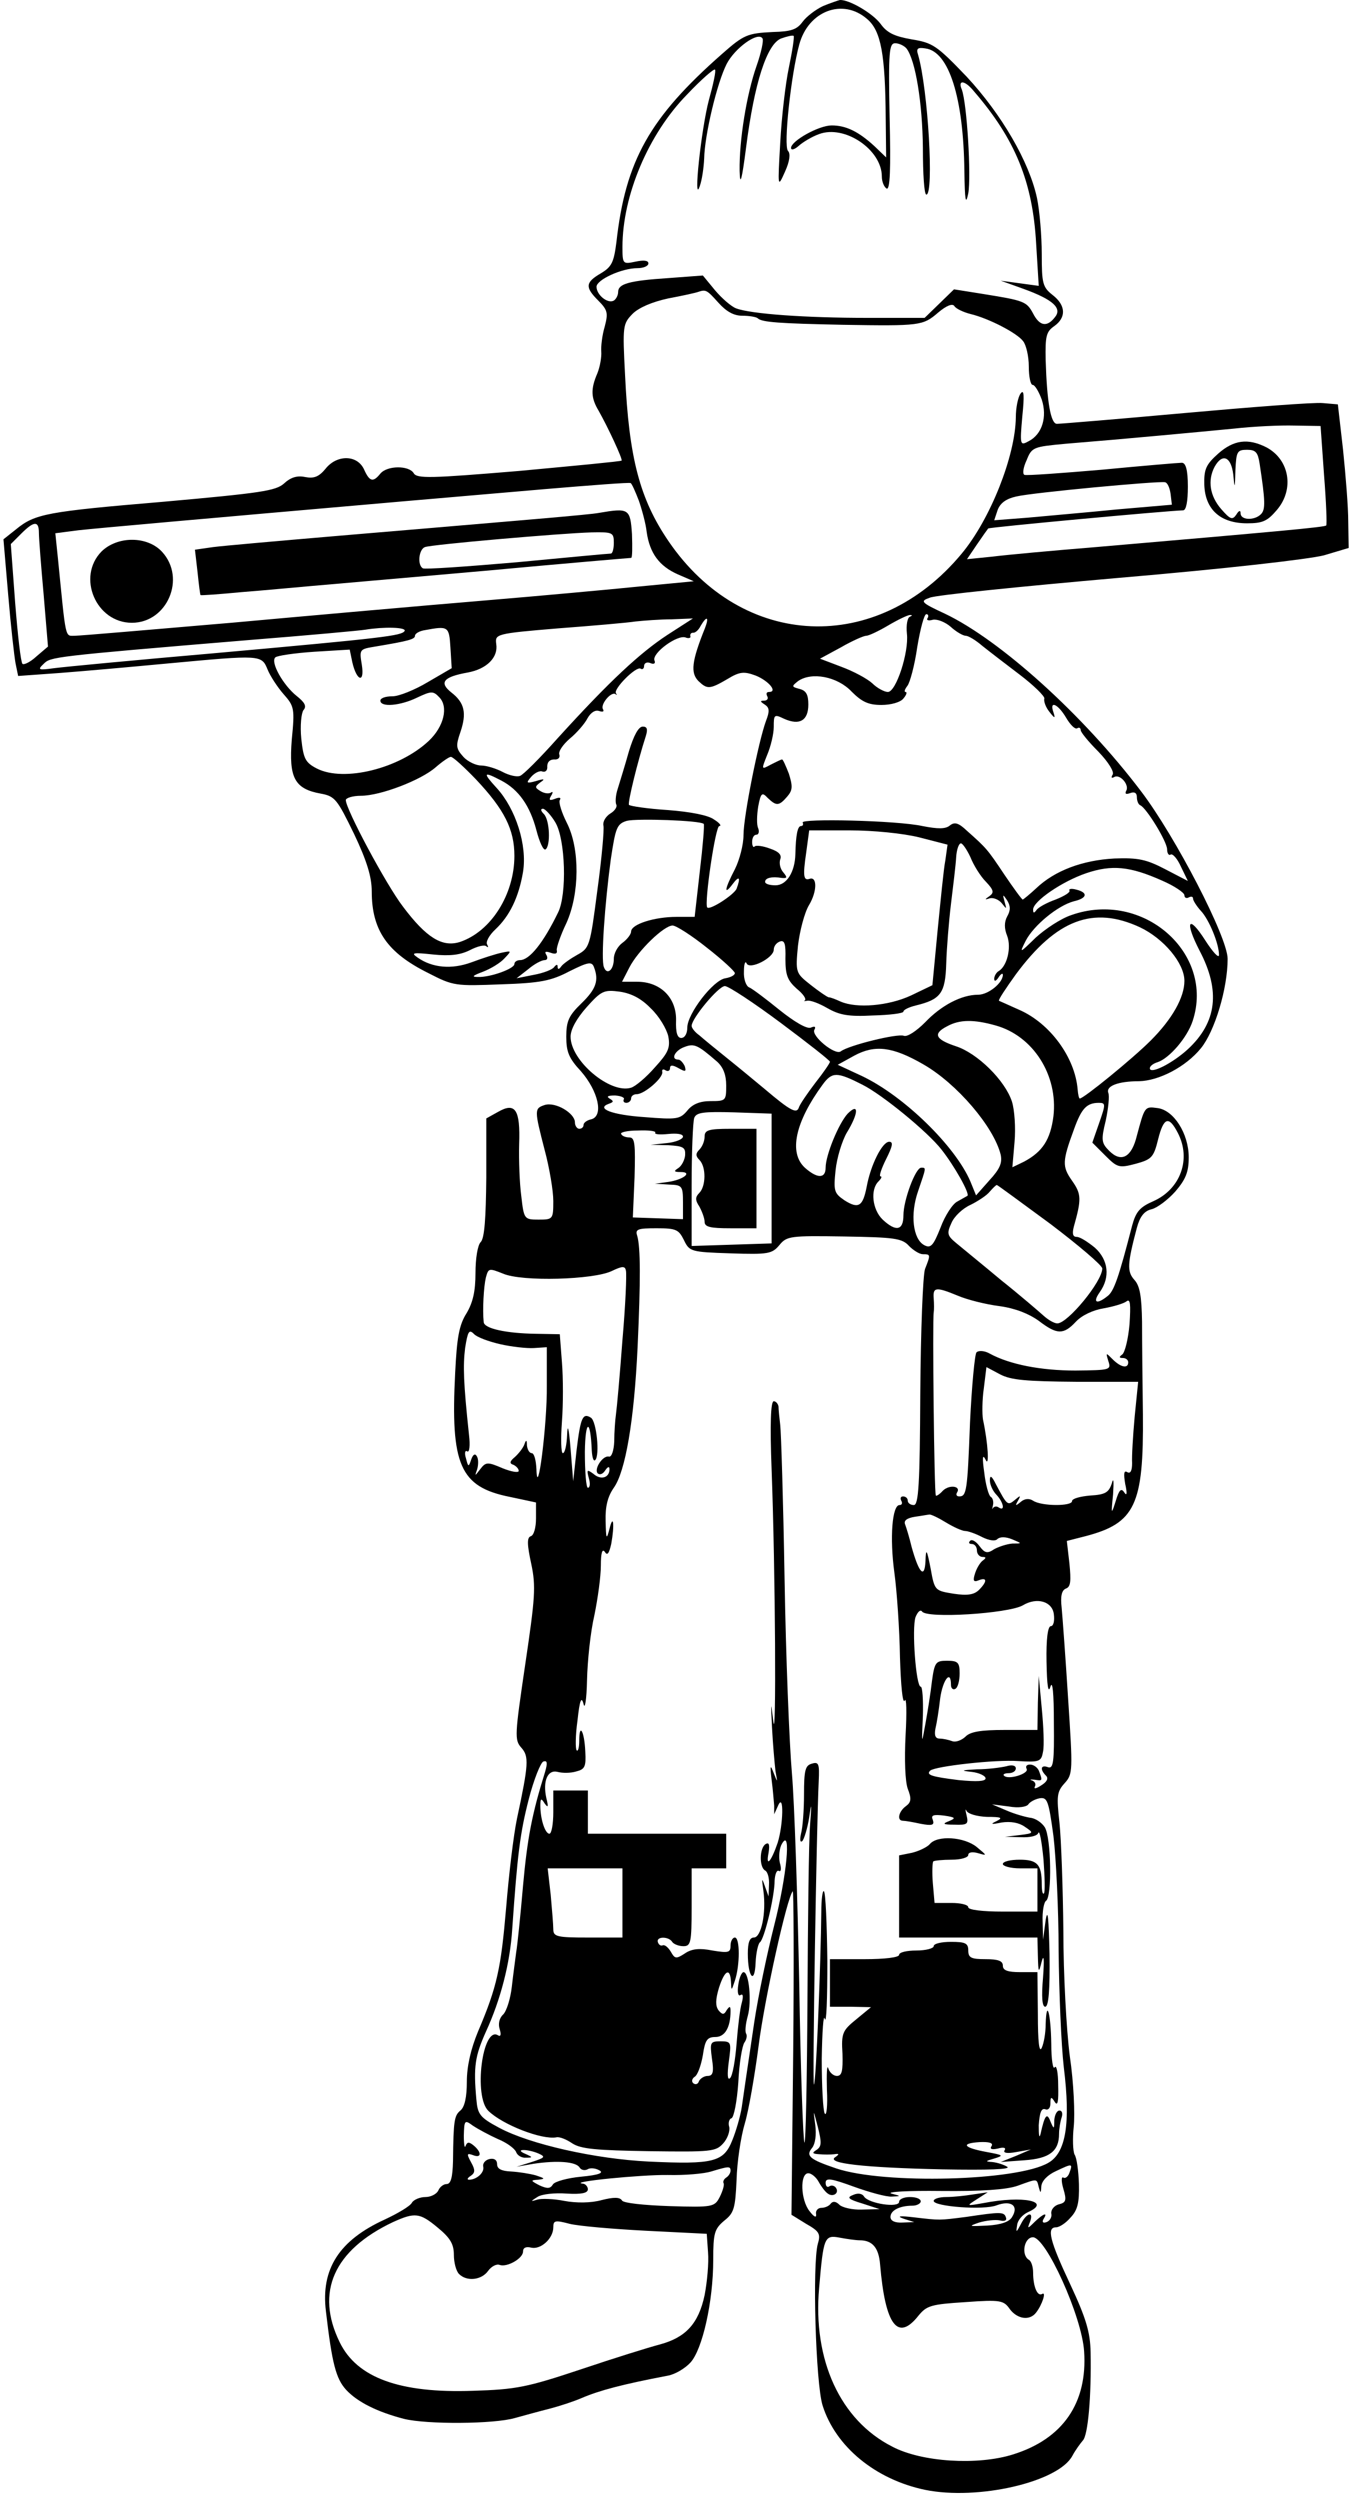 <?xml version="1.0" standalone="no"?>
<!DOCTYPE svg PUBLIC "-//W3C//DTD SVG 20010904//EN"
 "http://www.w3.org/TR/2001/REC-SVG-20010904/DTD/svg10.dtd">
<svg version="1.0" xmlns="http://www.w3.org/2000/svg"
 width="313pt" height="578pt" viewBox="0 0 313 578"
 preserveAspectRatio="xMidYMid meet">
<g transform="translate(0,578) scale(0.1,-0.1)"
fill="#000000" stroke="none">
<path d="M1904 5766 c-17 -8 -38 -24 -47 -36 -13 -18 -26 -23 -69 -24 -59 -3
-67 -6 -118 -51 -167 -147 -223 -246 -244 -435 -6 -47 -11 -57 -36 -72 -36
-21 -37 -32 -6 -63 22 -22 23 -29 15 -60 -6 -20 -9 -46 -8 -58 1 -12 -3 -35
-9 -50 -16 -37 -15 -57 3 -87 21 -37 56 -112 53 -115 -2 -2 -109 -12 -238 -24
-204 -17 -236 -18 -243 -5 -11 18 -61 18 -77 -1 -17 -21 -25 -19 -38 10 -16
34 -63 34 -89 1 -15 -18 -26 -23 -47 -19 -19 4 -34 -1 -49 -15 -19 -17 -54
-22 -277 -42 -273 -23 -299 -28 -343 -64 l-29 -23 11 -129 c6 -71 14 -142 17
-158 l6 -29 97 7 c53 4 165 14 250 22 215 20 216 20 230 -14 6 -15 23 -41 37
-57 25 -28 26 -34 19 -105 -7 -88 6 -114 67 -125 33 -6 38 -13 77 -93 30 -63
41 -100 41 -133 0 -90 36 -142 131 -189 58 -30 63 -30 168 -26 91 3 116 8 158
30 44 22 52 23 57 10 12 -31 5 -51 -29 -84 -29 -28 -35 -41 -35 -77 0 -35 6
-50 34 -80 40 -46 53 -103 24 -111 -10 -2 -18 -8 -18 -13 0 -5 -4 -9 -10 -9
-5 0 -10 7 -10 15 0 21 -45 48 -70 40 -24 -8 -24 -11 0 -104 11 -41 20 -94 20
-118 0 -42 -1 -43 -34 -43 -33 0 -34 1 -40 54 -4 29 -6 84 -5 120 3 81 -9 98
-49 75 l-27 -15 0 -137 c-1 -94 -4 -140 -13 -149 -7 -7 -12 -38 -12 -71 0 -43
-6 -69 -21 -94 -17 -27 -22 -56 -26 -137 -11 -213 11 -264 126 -287 l61 -13 0
-37 c0 -21 -5 -39 -12 -41 -9 -3 -9 -18 1 -64 11 -52 9 -78 -14 -233 -24 -163
-25 -174 -9 -192 18 -20 17 -38 -10 -164 -8 -38 -19 -131 -25 -205 -12 -141
-21 -184 -65 -287 -17 -41 -26 -81 -26 -116 0 -36 -5 -59 -15 -67 -14 -12 -16
-22 -17 -117 -1 -38 -5 -53 -15 -53 -7 0 -16 -7 -19 -15 -4 -8 -17 -15 -30
-15 -12 0 -27 -6 -31 -13 -4 -8 -33 -25 -63 -39 -105 -48 -148 -114 -136 -212
14 -120 23 -156 47 -182 26 -28 72 -51 134 -67 53 -13 208 -12 256 2 22 6 58
16 82 22 23 6 56 17 72 24 42 18 95 32 200 52 17 3 40 17 52 30 28 30 53 141
53 238 0 62 3 71 25 90 23 18 26 28 29 95 1 41 10 100 19 130 9 30 23 111 32
180 14 110 66 344 79 357 2 3 3 -165 1 -372 l-4 -376 34 -21 c30 -17 34 -23
27 -46 -13 -47 -5 -323 11 -374 30 -95 122 -171 237 -195 122 -25 309 18 341
79 7 13 18 28 24 35 12 12 20 102 18 205 -1 45 -10 77 -47 156 -48 102 -55
132 -33 132 8 0 23 10 34 23 16 17 20 34 19 77 -1 30 -5 61 -10 68 -4 8 -5 37
-2 65 3 29 0 101 -9 162 -8 61 -15 191 -15 290 -1 99 -5 212 -9 250 -7 63 -6
72 12 92 19 21 19 28 8 195 -6 95 -13 190 -15 211 -3 26 0 40 10 44 11 4 12
17 8 58 l-6 52 43 11 c115 30 135 72 133 282 -1 74 -2 170 -2 214 -1 59 -5 83
-18 97 -17 19 -16 37 6 120 7 26 17 39 34 43 13 3 38 22 55 41 24 28 31 45 31
79 0 55 -35 110 -73 114 -29 4 -29 3 -47 -64 -12 -50 -36 -63 -64 -35 -18 18
-19 25 -8 70 6 28 9 57 6 64 -6 16 23 27 71 27 46 1 108 33 143 76 32 39 62
138 62 207 0 50 -121 283 -200 387 -134 177 -326 350 -454 411 -56 26 -58 29
-35 37 13 6 211 26 439 46 247 21 438 43 473 52 l57 17 -1 61 c0 34 -6 108
-12 166 l-12 105 -35 3 c-20 2 -163 -9 -319 -23 -155 -14 -288 -25 -296 -25
-14 0 -23 49 -26 148 -1 54 1 65 20 78 28 20 27 48 -4 72 -23 18 -25 27 -25
95 0 42 -5 100 -11 129 -18 84 -82 194 -163 281 -69 72 -78 78 -127 86 -40 7
-57 15 -72 36 -18 24 -72 56 -94 55 -4 -1 -22 -7 -39 -14z m102 -30 c32 -27
42 -81 43 -230 l1 -90 -27 26 c-37 34 -66 48 -99 48 -30 0 -94 -36 -94 -52 0
-6 8 -4 18 5 9 8 30 21 47 27 59 22 145 -36 145 -98 0 -12 5 -24 11 -28 8 -4
10 44 7 165 -3 153 -1 171 13 171 9 0 21 -6 26 -12 21 -27 37 -127 38 -230 0
-60 3 -108 8 -108 18 0 4 243 -19 323 -5 15 -1 18 17 15 54 -7 88 -113 90
-284 1 -68 3 -80 9 -51 7 39 -3 208 -15 240 -10 23 7 22 28 -4 96 -111 136
-210 144 -352 l6 -98 -44 6 -44 6 53 -19 c69 -25 90 -45 72 -66 -18 -23 -35
-20 -50 9 -15 28 -21 30 -114 45 l-69 11 -34 -33 -34 -33 -132 0 c-142 0 -270
9 -304 22 -11 4 -33 23 -49 42 l-28 34 -80 -6 c-90 -6 -116 -13 -116 -32 0 -8
-5 -17 -10 -20 -14 -8 -40 13 -40 32 0 16 58 43 95 43 14 0 25 5 25 11 0 7
-11 8 -30 4 -29 -6 -30 -6 -30 34 0 119 60 261 149 352 33 35 63 61 65 58 3
-2 -4 -34 -14 -70 -18 -68 -37 -247 -21 -199 5 14 9 42 10 63 1 55 30 176 52
219 19 37 73 76 83 59 3 -4 -3 -33 -14 -64 -23 -66 -40 -171 -39 -242 1 -37 5
-23 15 54 19 149 48 239 81 252 14 5 27 8 29 6 2 -2 -3 -35 -11 -73 -8 -38
-17 -116 -20 -174 -6 -105 -6 -105 11 -67 11 24 13 42 7 48 -11 11 7 177 26
246 21 78 101 108 157 59z m-344 -656 c18 -20 35 -30 55 -30 17 0 33 -3 36 -6
9 -9 49 -12 197 -15 179 -3 185 -2 220 28 20 17 34 22 38 15 4 -6 21 -14 37
-18 42 -10 108 -44 122 -63 7 -9 13 -35 13 -58 0 -24 4 -43 9 -43 5 0 14 -15
21 -34 13 -40 1 -80 -30 -96 -20 -11 -21 -10 -15 57 5 49 4 64 -4 53 -6 -8
-11 -33 -11 -55 -1 -89 -59 -236 -126 -316 -195 -234 -506 -221 -677 29 -67
98 -92 193 -101 385 -6 114 -5 118 17 141 15 15 46 28 83 36 32 6 64 13 69 15
18 6 20 5 47 -25z m1401 -398 c5 -63 7 -115 5 -117 -3 -4 -115 -14 -533 -50
-99 -8 -207 -18 -239 -22 l-59 -6 23 34 c13 19 25 36 26 37 2 3 415 41 451 42
7 0 11 20 11 55 0 39 -5 55 -14 55 -7 0 -90 -7 -184 -16 -94 -8 -175 -14 -180
-12 -5 2 -3 17 5 34 12 30 15 31 91 38 136 11 306 27 389 35 44 5 107 8 140 7
l60 -1 8 -113z m-1585 -60 c7 -20 16 -53 18 -72 7 -49 29 -79 72 -98 l37 -16
-125 -12 c-69 -7 -233 -22 -365 -33 -132 -11 -393 -34 -580 -51 -187 -16 -350
-30 -362 -30 -23 0 -20 -12 -39 179 l-6 58 54 7 c46 5 271 25 753 67 72 6 218
19 325 28 107 9 197 16 199 14 3 -2 11 -20 19 -41z m1230 16 l3 -25 -128 -11
c-70 -7 -163 -15 -206 -19 l-77 -6 8 24 c6 16 20 26 43 31 37 9 327 36 344 33
6 -1 11 -13 13 -27z m-2618 -90 c0 -13 5 -77 11 -143 l10 -120 -27 -23 c-14
-13 -29 -20 -32 -17 -4 4 -11 67 -17 142 l-10 135 24 24 c30 30 41 30 41 2z
m2015 -194 c-6 -2 -9 -20 -7 -39 5 -43 -25 -135 -44 -135 -8 0 -25 9 -36 20
-12 11 -44 28 -71 38 l-50 19 48 26 c26 15 53 27 59 27 6 0 29 11 51 24 22 13
45 24 50 24 6 0 6 -1 0 -4z m41 -3 c-4 -5 2 -7 12 -4 10 2 28 -5 41 -16 13
-12 29 -21 35 -21 6 0 23 -10 38 -23 15 -12 54 -42 87 -67 33 -25 58 -50 57
-55 -2 -6 3 -20 11 -30 13 -17 15 -17 10 -2 -10 28 10 20 29 -12 10 -17 21
-28 26 -25 4 3 8 1 8 -4 0 -5 18 -27 41 -50 24 -25 37 -47 33 -53 -4 -7 -3 -9
3 -6 14 9 37 -19 28 -32 -3 -7 0 -8 9 -5 10 4 16 1 16 -9 0 -8 3 -17 8 -19 14
-6 62 -84 62 -102 0 -9 4 -15 8 -12 5 3 16 -10 24 -28 l16 -33 -52 27 c-44 23
-63 27 -118 25 -74 -4 -138 -28 -181 -69 -15 -14 -30 -26 -31 -26 -2 0 -21 26
-42 57 -40 60 -42 62 -87 102 -20 19 -29 21 -40 12 -10 -8 -27 -8 -63 -1 -58
13 -284 18 -277 8 2 -5 0 -8 -4 -8 -8 0 -12 -21 -13 -65 -1 -41 -20 -72 -46
-72 -13 0 -24 3 -24 8 0 9 15 13 39 9 12 -1 13 1 3 13 -7 8 -10 21 -7 30 4 10
-3 18 -24 25 -16 6 -32 8 -35 5 -3 -4 -6 1 -6 10 0 10 4 17 10 17 5 0 7 7 4
15 -4 8 -3 31 0 50 6 32 9 34 22 20 20 -19 26 -19 45 3 13 15 13 24 4 53 -7
18 -14 34 -16 33 -2 0 -14 -6 -26 -12 -22 -12 -22 -12 -8 23 8 19 15 48 15 64
0 29 1 30 24 19 36 -16 56 -4 56 33 0 23 -5 32 -20 36 -19 5 -19 6 -4 18 31
22 91 11 124 -24 24 -24 39 -31 69 -31 22 0 44 6 51 15 7 8 9 15 5 15 -4 0 -2
6 4 14 6 7 17 48 23 90 7 42 16 76 21 76 4 0 6 -4 3 -9z m-602 -39 c-64 -42
-134 -107 -254 -239 -41 -46 -80 -85 -87 -87 -7 -3 -25 1 -40 9 -15 8 -38 15
-50 15 -12 0 -31 9 -41 20 -17 19 -18 25 -7 57 15 44 10 68 -21 92 -29 23 -18
36 38 46 44 8 71 35 66 66 -3 23 -1 24 142 36 80 6 161 13 180 16 19 2 57 5
84 5 l49 2 -59 -38z m87 16 c-31 -77 -34 -104 -15 -123 20 -19 26 -19 67 5 28
17 38 18 65 8 30 -12 52 -38 31 -38 -6 0 -7 -4 -4 -10 3 -5 0 -10 -7 -10 -10
0 -10 -2 1 -9 11 -7 12 -15 3 -38 -17 -46 -52 -220 -52 -264 0 -22 -9 -57 -20
-79 -24 -46 -26 -62 -5 -34 15 20 19 16 9 -11 -6 -14 -63 -51 -68 -43 -7 10
19 188 28 188 6 0 1 7 -12 15 -13 10 -55 18 -107 22 -47 3 -87 9 -90 12 -3 6
20 100 39 159 5 16 3 22 -7 22 -10 0 -21 -21 -32 -57 -9 -32 -21 -71 -26 -87
-5 -15 -6 -32 -3 -37 2 -5 -4 -14 -14 -20 -11 -7 -18 -19 -16 -28 2 -9 -4 -76
-14 -149 -17 -131 -18 -134 -47 -150 -16 -9 -33 -21 -37 -27 -5 -7 -8 -7 -8 0
0 6 -3 5 -8 -1 -4 -6 -25 -14 -47 -18 l-40 -8 27 21 c14 12 31 21 38 21 6 0 8
5 4 12 -5 8 -2 9 10 5 11 -4 16 -2 14 6 -1 6 9 35 22 62 31 68 32 173 1 233
-12 24 -19 47 -16 52 4 6 -1 7 -11 3 -13 -5 -15 -3 -9 7 5 8 4 11 -1 7 -6 -3
-16 -1 -24 4 -13 8 -13 10 0 20 12 8 9 9 -10 3 -22 -6 -24 -5 -11 10 8 9 20
15 26 12 7 -2 12 3 11 12 0 10 6 16 16 16 9 -1 14 4 12 11 -3 7 8 23 24 37 16
13 35 35 41 47 8 14 18 20 27 17 9 -3 12 -1 9 4 -7 11 19 42 29 35 3 -3 4 -2
1 2 -7 9 46 63 57 57 4 -3 8 0 8 6 0 7 7 10 14 7 9 -4 13 -1 10 6 -6 17 53 60
72 53 7 -3 13 -1 11 3 -1 5 2 8 6 8 5 -1 13 6 18 16 14 24 20 21 10 -5z m-695
-7 c-7 -11 -46 -16 -436 -51 -184 -16 -353 -32 -375 -35 -36 -5 -39 -4 -24 10
16 16 17 17 474 55 138 11 259 22 270 24 42 7 96 6 91 -3z m106 -38 l3 -48
-55 -32 c-30 -18 -67 -33 -82 -33 -16 0 -28 -4 -28 -10 0 -16 46 -12 85 7 32
15 37 16 51 1 22 -22 11 -68 -24 -101 -68 -64 -196 -96 -259 -64 -27 14 -31
23 -36 69 -3 30 0 59 5 66 8 9 3 18 -16 33 -31 25 -61 78 -49 89 4 4 45 10 90
13 l82 5 6 -29 c10 -44 29 -50 22 -6 -6 36 -5 36 31 42 78 13 92 17 92 25 0 5
10 11 23 13 54 10 56 9 59 -40z m59 -305 c66 -70 89 -116 89 -177 0 -89 -54
-175 -126 -199 -41 -13 -78 10 -132 82 -39 51 -132 225 -132 246 0 5 16 10 35
10 45 0 139 36 173 66 15 13 31 24 35 24 5 0 31 -24 58 -52z m59 -3 c40 -21
66 -58 81 -115 7 -27 16 -47 21 -44 12 8 10 68 -4 82 -7 7 -8 12 -2 12 5 0 19
-15 29 -32 23 -39 27 -166 6 -208 -34 -70 -66 -110 -88 -110 -7 0 -13 -4 -13
-9 0 -11 -56 -31 -84 -30 -16 0 -13 3 11 12 18 7 40 20 50 31 17 18 17 18 -7
13 -14 -3 -45 -13 -69 -22 -46 -17 -91 -13 -125 11 -16 11 -11 12 36 7 39 -4
63 -1 85 10 17 9 34 13 38 9 5 -4 5 -2 2 4 -4 6 5 22 19 35 33 31 54 74 64
133 10 62 -17 146 -61 194 -33 36 -31 39 11 17z m468 -100 c2 -1 -2 -51 -9
-109 l-12 -106 -42 0 c-51 0 -105 -17 -105 -34 0 -6 -9 -18 -20 -26 -11 -8
-20 -24 -20 -37 0 -26 -16 -39 -23 -19 -7 17 2 145 16 249 11 73 14 82 37 89
23 6 170 1 178 -7z m498 -31 l66 -17 -5 -36 c-4 -20 -11 -93 -18 -163 l-12
-126 -50 -24 c-52 -24 -125 -30 -162 -14 -11 5 -23 10 -28 10 -4 1 -23 14 -42
29 -34 27 -35 28 -29 90 4 34 15 77 26 95 18 30 19 66 1 60 -14 -5 -16 6 -8
60 l7 52 94 0 c55 0 123 -7 160 -16z m119 -46 c7 -18 23 -44 36 -57 18 -19 19
-25 8 -33 -12 -8 -11 -9 1 -5 8 2 21 -3 28 -12 11 -14 11 -14 6 4 -5 18 -4 18
6 3 8 -13 8 -23 0 -37 -7 -13 -7 -28 0 -45 10 -27 0 -69 -19 -81 -6 -3 -11
-12 -11 -18 0 -7 4 -6 10 3 5 8 10 11 10 6 0 -19 -34 -46 -57 -46 -39 0 -86
-25 -123 -64 -20 -20 -41 -34 -49 -31 -14 6 -128 -22 -146 -36 -13 -10 -69 36
-61 50 4 7 1 9 -8 5 -9 -4 -38 13 -73 41 -32 26 -64 50 -70 52 -7 3 -13 19
-12 37 0 17 3 25 6 19 6 -17 63 12 63 31 0 8 6 16 14 19 11 4 14 -5 13 -40 0
-38 5 -50 26 -69 15 -12 23 -24 19 -27 -4 -2 -1 -2 5 -1 7 2 28 -6 47 -17 28
-16 49 -20 105 -17 39 1 71 5 71 9 0 4 12 10 28 14 58 14 69 28 71 97 1 35 6
97 11 138 5 41 11 90 12 108 1 17 6 32 11 32 4 0 14 -15 22 -32z m443 -54 c28
-12 52 -28 52 -34 0 -6 5 -8 10 -5 6 3 10 2 10 -3 0 -4 8 -17 18 -28 19 -20
42 -76 42 -102 0 -9 -14 6 -32 34 -39 61 -48 44 -13 -24 49 -93 40 -166 -27
-228 -36 -33 -88 -59 -88 -44 0 5 8 11 18 14 27 9 68 56 81 95 52 157 -115
304 -281 245 -24 -8 -60 -32 -82 -52 -38 -37 -38 -37 -23 -7 19 36 74 81 111
91 31 7 34 20 6 27 -11 3 -18 2 -16 -2 3 -4 -12 -13 -32 -21 -20 -7 -40 -18
-44 -24 -6 -8 -8 -8 -8 1 0 19 67 65 123 84 59 20 101 16 175 -17z m-51 -108
c55 -26 103 -83 103 -124 0 -38 -28 -88 -78 -138 -42 -42 -155 -134 -164 -134
-2 0 -4 9 -5 21 -6 74 -64 153 -135 184 -24 11 -45 20 -47 21 -2 2 16 29 39
61 94 127 179 159 287 109z m-1002 -47 c36 -28 65 -55 65 -59 0 -5 -10 -10
-22 -12 -28 -4 -88 -82 -88 -114 0 -14 -6 -24 -14 -24 -9 0 -13 12 -12 41 1
52 -36 89 -90 89 l-35 0 17 33 c20 39 80 97 100 97 8 0 44 -23 79 -51z m171
-174 c63 -47 114 -87 114 -90 0 -3 -15 -25 -34 -49 -19 -25 -36 -50 -38 -57
-5 -15 -20 -7 -79 43 -24 20 -64 53 -89 73 -25 20 -53 43 -62 51 -10 7 -18 17
-18 22 0 17 62 92 77 92 8 0 66 -38 129 -85z m-300 33 c19 -18 36 -47 40 -64
5 -27 0 -38 -31 -72 -20 -23 -45 -44 -55 -47 -48 -15 -140 62 -140 118 0 17
14 42 37 68 34 38 40 41 77 36 27 -4 50 -16 72 -39z m797 -39 c87 -24 145
-115 134 -210 -7 -54 -25 -82 -68 -105 l-27 -13 5 58 c3 33 0 75 -6 94 -16 49
-80 112 -130 128 -48 16 -53 29 -20 46 29 16 62 16 112 2z m-645 -83 c15 -13
22 -31 22 -56 0 -35 -1 -36 -36 -36 -25 0 -42 -7 -54 -22 -17 -20 -24 -21 -99
-15 -75 5 -114 20 -82 31 11 4 11 6 1 12 -8 5 -3 7 13 7 14 -1 23 -5 20 -9 -2
-5 1 -8 6 -8 6 0 11 5 11 10 0 6 6 10 13 10 18 0 63 39 59 52 -1 5 2 7 8 3 5
-3 10 -1 10 5 0 8 6 8 20 0 16 -9 18 -8 14 5 -4 8 -10 15 -15 15 -18 0 -8 21
14 29 23 9 31 5 75 -33z m478 -7 c77 -44 163 -144 179 -209 4 -19 -2 -33 -26
-59 l-31 -35 -13 32 c-35 82 -154 198 -251 244 l-56 26 38 21 c48 26 89 21
160 -20z m-141 -47 c46 -23 151 -109 183 -150 30 -38 66 -102 60 -107 -2 -1
-12 -7 -23 -13 -11 -5 -29 -33 -39 -60 -17 -43 -23 -49 -38 -41 -26 14 -33 71
-14 125 19 56 19 54 7 54 -13 0 -41 -75 -41 -110 0 -35 -17 -39 -48 -10 -24
23 -29 69 -10 88 7 7 9 12 5 12 -4 0 2 18 13 40 15 30 17 40 7 40 -16 0 -43
-54 -52 -104 -9 -46 -19 -52 -52 -31 -23 16 -25 21 -20 69 3 29 15 68 26 87
27 44 29 71 2 44 -21 -23 -51 -96 -51 -125 0 -26 -20 -25 -48 0 -38 35 -22
106 41 192 22 30 33 30 92 0z m548 -88 l-16 -46 30 -30 c28 -28 32 -29 70 -19
37 10 42 15 52 56 13 52 25 56 46 15 31 -60 6 -129 -56 -157 -32 -14 -41 -24
-50 -57 -31 -120 -42 -152 -57 -163 -25 -20 -35 -15 -18 9 25 35 20 75 -11
103 -16 13 -34 25 -42 25 -9 0 -11 7 -7 23 18 64 18 76 -4 107 -23 33 -23 44
5 120 17 47 29 60 57 60 16 0 16 -3 1 -46z m-758 -129 l0 -150 -92 -3 -93 -3
0 140 c0 77 3 147 6 156 5 13 21 15 93 13 l86 -3 0 -150z m-269 106 c-3 -4 11
-5 30 -3 20 2 34 0 34 -6 0 -6 -17 -13 -37 -15 l-38 -4 41 -1 c35 -2 40 -5 39
-23 -1 -11 -8 -25 -16 -30 -11 -7 -10 -9 6 -9 28 0 6 -18 -30 -23 l-30 -4 33
-2 c30 -1 32 -3 32 -41 l0 -39 -58 2 -58 2 4 93 c2 76 1 92 -12 92 -8 0 -17 3
-19 8 -3 4 15 8 39 8 24 1 42 -1 40 -5z m914 -211 c66 -50 120 -96 120 -103 0
-30 -80 -127 -104 -127 -7 0 -21 8 -32 18 -10 9 -54 47 -98 82 -43 36 -90 74
-103 85 -22 18 -23 23 -12 47 6 15 26 34 44 42 18 9 38 22 45 31 7 8 14 15 16
15 2 0 57 -41 124 -90z m-848 -37 c13 -27 16 -28 108 -31 88 -3 96 -1 113 19
17 21 25 22 150 20 116 -2 134 -4 150 -22 10 -10 24 -19 32 -19 18 0 18 -1 5
-34 -5 -14 -10 -143 -11 -286 -1 -213 -4 -260 -15 -260 -8 0 -14 5 -14 10 0 6
-5 10 -11 10 -5 0 -7 -4 -4 -10 3 -5 2 -10 -4 -10 -17 0 -23 -75 -12 -156 6
-44 12 -132 13 -196 2 -64 6 -109 11 -100 4 9 5 -26 2 -80 -3 -57 -1 -107 5
-124 9 -23 8 -31 -4 -40 -17 -12 -22 -34 -7 -34 5 0 23 -3 41 -7 27 -5 32 -3
28 9 -5 11 1 13 26 10 27 -4 28 -6 11 -13 -16 -6 -13 -8 13 -8 30 -1 33 1 28
22 -3 12 -3 16 0 10 3 -7 24 -13 47 -14 34 0 38 -2 22 -10 -15 -7 -12 -8 12
-3 21 3 40 0 54 -10 21 -14 21 -15 -12 -19 l-34 -4 37 -1 c21 -1 38 3 40 10 3
7 8 -20 12 -61 3 -41 4 -76 1 -79 -3 -3 -5 6 -5 21 0 46 -10 57 -51 57 -21 0
-39 -4 -39 -10 0 -5 18 -10 40 -10 l40 0 0 -50 0 -50 -80 0 c-47 0 -80 4 -80
10 0 6 -18 10 -39 10 l-39 0 -4 46 c-2 25 -1 47 1 50 2 2 22 4 43 4 21 0 38 5
38 11 0 6 9 8 23 4 21 -6 21 -6 -3 14 -29 24 -92 28 -109 7 -6 -7 -25 -16 -41
-20 l-30 -6 0 -95 0 -95 160 0 160 0 1 -42 c1 -41 2 -41 9 -13 5 18 6 4 3 -37
-4 -46 -2 -68 5 -68 8 0 11 39 10 122 -2 83 -4 108 -9 78 l-6 -45 -1 42 c-1
23 3 45 8 48 14 9 12 146 -3 170 -7 11 -22 21 -34 22 -12 2 -37 9 -55 17 l-33
14 39 -5 c22 -4 41 -1 45 5 3 5 15 12 26 14 18 3 21 -6 32 -87 6 -49 12 -169
12 -265 1 -96 6 -218 12 -270 16 -130 5 -198 -36 -221 -72 -42 -379 -50 -490
-13 -62 21 -72 29 -56 48 7 9 10 30 7 53 -5 37 -5 37 6 -5 9 -36 9 -45 -3 -53
-11 -7 -10 -9 6 -10 11 -1 27 -1 35 0 12 2 12 0 2 -7 -21 -14 65 -24 248 -28
107 -2 160 0 150 6 -8 5 -24 10 -35 11 -16 1 -16 2 5 8 23 7 21 8 -17 15 -54
10 -62 20 -17 23 23 1 32 -2 28 -9 -5 -7 0 -9 14 -6 14 4 20 2 16 -4 -4 -6 6
-8 27 -4 l34 6 -35 -15 -35 -14 55 4 c58 4 80 21 80 61 0 12 3 29 6 38 3 9 1
16 -5 16 -6 0 -11 -10 -12 -22 0 -22 -1 -22 -9 -3 -8 21 -13 15 -23 -30 -3
-11 -4 -1 -4 21 2 29 6 40 15 37 7 -3 12 3 12 13 0 16 2 17 10 4 7 -11 9 1 8
38 0 30 -4 48 -8 42 -4 -7 -8 18 -8 55 -1 68 -11 107 -13 44 0 -19 -4 -43 -9
-54 -6 -13 -9 14 -9 78 l-1 97 -40 0 c-29 0 -40 4 -40 15 0 11 -11 15 -40 15
-33 0 -40 3 -40 20 0 17 -7 20 -40 20 -22 0 -40 -4 -40 -10 0 -5 -18 -10 -40
-10 -22 0 -40 -4 -40 -10 0 -6 -33 -10 -80 -10 l-80 0 0 -55 0 -55 48 0 47 -1
-34 -28 c-32 -26 -35 -32 -32 -80 1 -39 -1 -51 -13 -51 -8 0 -17 8 -20 18 -3
9 -4 -13 -3 -50 2 -37 -1 -62 -5 -55 -4 6 -7 64 -7 127 1 63 4 105 7 92 4 -13
6 47 6 133 -1 86 -4 159 -8 162 -3 3 -6 -18 -6 -48 -1 -111 -12 -394 -17 -399
-4 -4 6 597 11 701 2 41 0 46 -16 41 -15 -4 -18 -15 -18 -71 0 -36 -3 -77 -7
-91 -3 -14 -2 -21 3 -17 4 4 12 29 16 55 5 37 6 34 2 -18 -3 -36 -5 -217 -6
-402 -1 -186 -4 -335 -7 -332 -3 3 -9 168 -12 367 -4 199 -11 418 -17 487 -6
69 -14 271 -17 450 -3 179 -8 339 -10 355 -2 17 -4 36 -4 43 -1 6 -6 12 -11
12 -7 0 -9 -52 -5 -157 9 -239 11 -645 4 -583 -6 49 -6 47 -3 -15 2 -38 6 -83
8 -100 5 -28 5 -28 -4 -5 -8 21 -9 19 -5 -15 3 -22 5 -49 6 -60 l0 -20 9 20
c14 32 12 -45 -1 -86 -15 -44 -28 -58 -21 -23 3 19 1 25 -7 20 -14 -9 -15 -53
-1 -61 6 -3 10 -18 9 -33 l-1 -27 -9 25 c-7 20 -7 17 -3 -12 7 -51 -5 -108
-22 -108 -10 0 -14 -12 -14 -37 0 -55 16 -73 18 -21 1 23 6 44 10 47 10 7 34
105 34 143 1 15 5 25 10 22 5 -3 6 6 2 19 -3 14 -1 34 5 44 22 38 11 -75 -18
-189 -16 -63 -37 -163 -46 -223 -9 -61 -18 -121 -20 -135 -2 -14 -6 -42 -9
-62 -3 -20 -13 -55 -22 -77 -20 -50 -43 -56 -193 -49 -124 6 -275 40 -346 78
-45 24 -50 31 -53 66 -7 76 -3 100 22 156 34 74 56 158 61 238 12 172 18 221
38 299 12 47 28 86 34 88 9 3 10 -3 4 -24 -30 -96 -41 -152 -51 -263 -6 -69
-13 -138 -16 -155 -2 -16 -7 -52 -10 -79 -3 -27 -12 -56 -20 -64 -9 -8 -12
-22 -8 -34 4 -13 2 -18 -4 -14 -36 22 -57 -142 -22 -175 33 -32 123 -67 157
-61 7 2 24 -5 37 -14 20 -13 56 -16 178 -18 143 -2 154 -1 171 18 10 11 16 28
14 38 -3 9 0 19 5 20 6 2 13 40 16 83 2 44 9 85 14 92 5 7 7 16 4 21 -3 5 -1
23 4 41 9 33 3 101 -10 101 -4 0 -10 -13 -12 -29 -3 -18 0 -28 5 -24 6 4 7 -3
3 -18 -4 -13 -9 -55 -12 -94 -3 -38 -9 -74 -15 -80 -6 -6 -7 8 -3 38 6 45 6
47 -19 47 -24 0 -25 -2 -20 -40 5 -32 2 -40 -10 -40 -8 0 -17 -6 -20 -12 -2
-7 -8 -9 -13 -5 -5 4 -3 11 3 15 7 4 15 27 19 50 5 35 10 42 29 42 22 0 35 22
35 60 0 12 -2 12 -9 2 -6 -11 -10 -11 -19 0 -7 10 -7 24 1 51 13 41 26 49 28
15 1 -22 1 -22 9 2 12 36 12 100 0 100 -5 0 -10 -8 -10 -19 0 -16 -5 -17 -42
-11 -30 6 -48 4 -64 -7 -20 -13 -23 -12 -32 4 -6 10 -14 17 -19 15 -4 -2 -9 1
-11 7 -5 14 25 14 33 1 3 -5 15 -10 26 -10 17 0 19 8 19 90 l0 90 40 0 40 0 0
40 0 40 -160 0 -160 0 0 50 0 50 -40 0 -40 0 0 -50 c0 -27 -4 -50 -9 -50 -10
0 -21 34 -21 65 0 17 2 18 10 5 8 -11 9 -8 4 12 -9 40 3 67 26 61 11 -3 30 -3
43 1 20 5 23 11 21 46 -2 47 -14 68 -14 25 0 -16 -3 -26 -6 -22 -3 3 -3 34 2
69 5 47 9 57 14 38 3 -14 7 9 8 55 1 44 8 112 17 150 8 39 15 90 15 115 0 28
3 40 9 32 6 -10 10 -4 15 18 8 44 5 72 -4 35 -7 -27 -8 -24 -9 18 -1 34 5 57
19 77 27 38 47 155 55 325 7 154 7 231 -1 258 -5 15 2 17 45 17 45 0 51 -3 63
-27z m-142 -231 c-6 -81 -13 -158 -15 -172 -2 -14 -4 -42 -4 -63 -1 -21 -6
-36 -12 -35 -14 4 -36 -29 -26 -39 5 -4 12 -1 17 7 6 9 10 10 10 3 0 -20 -20
-26 -37 -11 -15 11 -16 10 -11 -9 4 -13 3 -23 -2 -23 -4 0 -7 37 -7 83 1 75
13 78 16 3 1 -16 4 -26 8 -22 11 11 3 90 -10 98 -19 12 -24 0 -33 -74 l-8 -73
-6 75 c-4 48 -7 60 -8 33 -1 -24 -5 -43 -10 -43 -4 0 -5 33 -2 73 3 39 3 101
0 137 l-5 65 -55 1 c-69 1 -120 12 -121 27 -3 28 0 82 5 103 6 22 7 22 40 9
44 -19 209 -14 251 6 25 12 31 12 33 1 2 -8 -1 -80 -8 -160z m776 102 c21 -9
64 -20 96 -24 37 -5 69 -18 91 -34 42 -32 57 -33 86 -2 14 15 40 27 65 31 22
4 46 11 52 16 9 7 10 -7 7 -53 -3 -35 -11 -66 -17 -70 -8 -6 -7 -8 2 -8 6 0
12 -4 12 -10 0 -15 -17 -12 -36 7 -16 16 -16 16 -10 -4 7 -21 4 -21 -76 -22
-80 0 -152 14 -198 39 -12 7 -26 8 -31 3 -4 -4 -11 -78 -15 -163 -6 -159 -8
-170 -25 -170 -6 0 -8 4 -5 9 10 15 -18 19 -33 4 -7 -8 -15 -13 -16 -11 -4 4
-8 408 -5 423 1 6 1 20 0 33 -2 26 5 27 56 6z m-1059 -112 c26 -6 62 -10 78
-9 l30 2 0 -89 c1 -91 -22 -269 -24 -193 -1 20 -5 37 -11 37 -5 0 -10 8 -11
18 0 13 -2 14 -6 2 -3 -8 -13 -21 -22 -29 -12 -10 -13 -15 -3 -18 6 -3 12 -9
12 -14 0 -5 -17 -2 -37 6 -35 15 -39 15 -52 -2 -13 -17 -13 -17 -7 0 3 11 3
24 -1 30 -4 7 -9 4 -13 -8 -6 -18 -7 -17 -12 3 -4 12 -2 20 3 16 5 -3 7 14 4
38 -13 122 -14 160 -9 201 6 38 9 44 20 33 7 -8 35 -18 61 -24z m1332 -87
l144 0 -8 -80 c-4 -44 -7 -93 -6 -108 0 -18 -4 -25 -11 -21 -8 5 -9 -3 -5 -27
5 -22 4 -29 -2 -20 -7 11 -12 7 -20 -20 -10 -32 -11 -32 -6 16 2 31 1 40 -3
25 -7 -21 -15 -26 -50 -28 -23 -2 -42 -7 -42 -13 0 -12 -70 -12 -90 1 -9 6
-20 5 -29 -3 -12 -10 -13 -9 -6 3 7 13 6 13 -7 2 -17 -14 -18 -13 -44 36 -10
20 -14 22 -14 9 0 -10 7 -25 15 -33 16 -17 21 -39 6 -30 -5 4 -11 3 -14 -1 -2
-5 -2 -2 0 6 2 8 0 17 -5 20 -5 3 -12 29 -15 56 -5 35 -4 44 3 30 9 -20 6 37
-6 93 -2 12 -2 45 2 72 l6 49 32 -17 c25 -13 60 -16 175 -17z m-301 -325 c18
-11 38 -20 45 -20 6 0 24 -6 39 -14 16 -8 30 -10 35 -5 6 6 19 6 34 0 24 -10
24 -10 1 -10 -12 -1 -31 -7 -42 -13 -16 -11 -22 -9 -34 7 -8 11 -18 17 -22 12
-4 -4 -2 -7 4 -7 7 0 12 -7 12 -15 0 -8 6 -15 13 -15 8 0 9 -2 1 -8 -6 -4 -14
-17 -18 -29 -6 -18 -4 -22 8 -17 20 8 20 -3 1 -22 -11 -11 -26 -14 -59 -9 -43
7 -44 7 -53 58 -9 46 -11 48 -12 17 -2 -41 -15 -28 -32 33 -5 21 -12 44 -15
52 -4 9 4 15 23 18 15 2 30 5 33 5 3 1 20 -7 38 -18z m250 -213 c2 -15 -1 -27
-7 -27 -7 0 -11 -30 -10 -82 1 -56 4 -75 9 -58 5 16 8 -15 8 -83 1 -91 -1
-108 -14 -103 -16 6 -19 -5 -4 -20 6 -6 2 -14 -11 -22 -12 -8 -18 -9 -15 -3 3
5 1 11 -6 14 -7 2 -5 3 5 2 19 -3 19 -3 11 19 -3 9 -13 16 -21 16 -8 0 -11 -4
-8 -10 6 -11 -42 -26 -52 -16 -4 3 1 6 10 6 10 0 17 5 17 11 0 7 -9 9 -22 5
-13 -3 -43 -7 -68 -7 -37 -2 -39 -3 -12 -6 17 -2 32 -9 32 -15 0 -7 -20 -8
-62 -4 -64 8 -76 12 -66 22 11 10 151 26 204 22 49 -3 53 -1 57 22 3 14 1 59
-3 100 l-7 75 -2 -62 -1 -63 -76 0 c-55 0 -80 -4 -91 -16 -9 -8 -22 -13 -30
-10 -8 3 -21 6 -29 6 -10 0 -13 7 -10 23 3 12 8 43 11 70 6 43 25 68 25 31 0
-8 5 -12 10 -9 6 3 10 19 10 36 0 25 -4 29 -29 29 -26 0 -29 -3 -35 -47 -3
-27 -10 -70 -15 -98 -9 -50 -9 -50 -6 18 1 37 -1 67 -5 67 -11 0 -21 135 -12
161 5 12 11 18 15 13 10 -17 199 -5 233 14 33 20 69 9 72 -21z m-998 -667 l0
-80 -80 0 c-71 0 -80 2 -80 19 0 10 -3 46 -6 80 l-7 61 87 0 86 0 0 -80z
m-288 -546 c20 -8 39 -22 42 -30 3 -8 13 -14 23 -13 16 0 16 1 -2 9 -26 11 3
12 30 1 18 -8 16 -10 -15 -20 l-35 -11 40 7 c54 8 98 5 106 -9 4 -6 12 -7 18
-4 6 4 18 3 27 -2 12 -6 0 -11 -42 -15 -31 -3 -61 -11 -65 -18 -6 -10 -13 -10
-31 -2 -21 11 -21 12 -3 13 17 2 16 3 -5 10 -14 4 -40 8 -57 9 -23 1 -33 6
-33 17 0 10 -7 14 -17 12 -10 -2 -17 -10 -15 -18 3 -13 -15 -30 -33 -30 -5 0
-4 4 4 9 10 7 11 13 1 31 -11 20 -10 22 4 17 20 -8 21 6 2 22 -11 9 -15 9 -19
-1 -2 -7 -4 4 -4 24 1 36 2 37 21 23 12 -8 38 -22 58 -31z m1322 -78 c-3 -9
-10 -14 -14 -11 -5 3 -5 -9 0 -26 8 -27 6 -32 -11 -36 -10 -3 -18 -12 -17 -21
2 -8 -3 -17 -11 -20 -8 -3 -11 0 -7 7 11 17 0 13 -20 -6 -17 -17 -18 -17 -11
0 9 25 -8 21 -21 -5 -11 -21 -12 -21 -9 -3 1 11 12 24 25 30 56 25 -11 39
-103 21 -40 -7 -40 -7 -15 9 l25 16 -34 -5 c-18 -3 -46 -6 -62 -6 -16 0 -29
-4 -29 -9 0 -13 117 -22 146 -10 33 12 51 -1 36 -26 -6 -12 -25 -19 -58 -21
-43 -2 -45 -2 -19 7 17 5 38 7 48 5 11 -3 17 0 14 7 -4 13 -12 13 -92 1 -63
-8 -60 -8 -120 -1 -33 4 -42 3 -25 -3 l25 -8 -27 -1 c-18 -1 -28 4 -28 13 0
15 21 26 51 26 10 0 19 5 19 10 0 6 -11 10 -25 10 -14 0 -25 -5 -25 -11 0 -15
-71 -4 -81 12 -4 7 -14 9 -25 4 -16 -6 -12 -10 21 -20 l40 -13 -41 -1 c-22 -1
-46 5 -52 11 -8 8 -15 9 -20 3 -4 -6 -14 -10 -22 -10 -8 0 -14 -7 -12 -15 1
-9 -5 -6 -15 7 -21 26 -23 88 -3 88 7 0 18 -9 24 -20 6 -11 15 -23 21 -27 12
-9 27 1 19 13 -3 5 -10 7 -15 4 -5 -4 -9 0 -9 8 0 12 13 10 65 -9 36 -13 76
-24 88 -23 22 1 22 1 -1 7 -13 4 39 7 115 6 93 -1 151 3 177 12 47 17 44 17
49 -3 4 -15 5 -15 6 2 1 12 14 26 34 35 38 18 39 18 31 -4z m-784 5 c0 -6 -5
-13 -10 -16 -6 -4 -8 -10 -6 -13 2 -4 -2 -18 -9 -32 -12 -23 -16 -24 -116 -21
-59 2 -107 7 -110 13 -5 8 -19 8 -47 1 -25 -7 -59 -7 -86 -2 -25 5 -54 6 -63
3 -16 -5 -16 -4 0 6 10 7 41 10 68 8 34 -2 49 1 49 10 0 6 -6 13 -12 13 -36 4
137 21 197 20 39 -1 84 3 100 8 40 12 45 13 45 2z m-677 -132 c29 -24 37 -38
37 -63 0 -17 5 -37 12 -44 18 -18 52 -14 67 7 8 11 20 17 27 14 17 -6 54 15
54 31 0 9 7 12 19 9 22 -5 51 21 51 47 0 16 4 17 38 8 20 -5 100 -12 177 -16
l140 -7 3 -43 c2 -24 -2 -68 -8 -99 -14 -66 -44 -98 -104 -114 -23 -6 -104
-31 -181 -57 -126 -42 -151 -47 -251 -50 -169 -6 -268 30 -308 112 -57 116
-14 213 123 278 51 23 62 22 104 -13z m976 -29 c29 0 44 -17 47 -56 12 -141
41 -179 89 -118 19 23 29 26 108 31 82 6 89 4 103 -16 17 -23 46 -28 61 -8 14
18 24 49 14 43 -11 -7 -21 17 -21 49 0 13 -4 27 -10 30 -18 11 -11 51 9 52 30
2 114 -183 119 -264 8 -119 -49 -202 -164 -238 -82 -26 -212 -18 -280 18 -120
61 -184 200 -169 367 10 117 12 123 48 116 16 -3 37 -6 46 -6z"/>
<path d="M2818 4731 c-28 -25 -33 -36 -32 -72 2 -57 37 -89 99 -89 36 0 47 5
69 31 41 48 29 117 -25 145 -42 21 -75 17 -111 -15z m96 -23 c13 -86 14 -106
3 -117 -15 -15 -47 -14 -47 2 0 8 -4 7 -10 -3 -9 -13 -14 -11 -35 13 -26 30
-32 66 -15 98 18 32 38 23 43 -18 3 -35 4 -34 5 10 2 43 4 47 27 47 20 0 25
-6 29 -32z"/>
<path d="M1385 4594 c-20 -4 -166 -16 -615 -54 -129 -11 -254 -22 -277 -25
l-42 -6 6 -52 c3 -29 6 -53 7 -53 1 -1 44 2 96 7 52 4 124 11 160 14 36 3 216
19 400 35 184 17 337 30 340 30 3 0 3 25 2 55 -4 59 -7 61 -77 49z m35 -69 c0
-14 -3 -25 -7 -25 -5 0 -102 -9 -217 -20 -116 -10 -214 -17 -218 -14 -13 8 -9
44 5 49 15 6 315 32 385 34 49 1 52 0 52 -24z"/>
<path d="M235 4505 c-58 -59 -13 -165 70 -165 82 0 126 103 70 164 -34 37
-103 37 -140 1z"/>
<path d="M1630 3152 c0 -10 -5 -23 -12 -30 -9 -9 -9 -15 0 -24 16 -16 15 -61
0 -76 -10 -10 -10 -17 0 -32 6 -11 12 -27 12 -35 0 -12 13 -15 60 -15 l60 0 0
115 0 115 -60 0 c-51 0 -60 -3 -60 -18z"/>
</g>
</svg>
